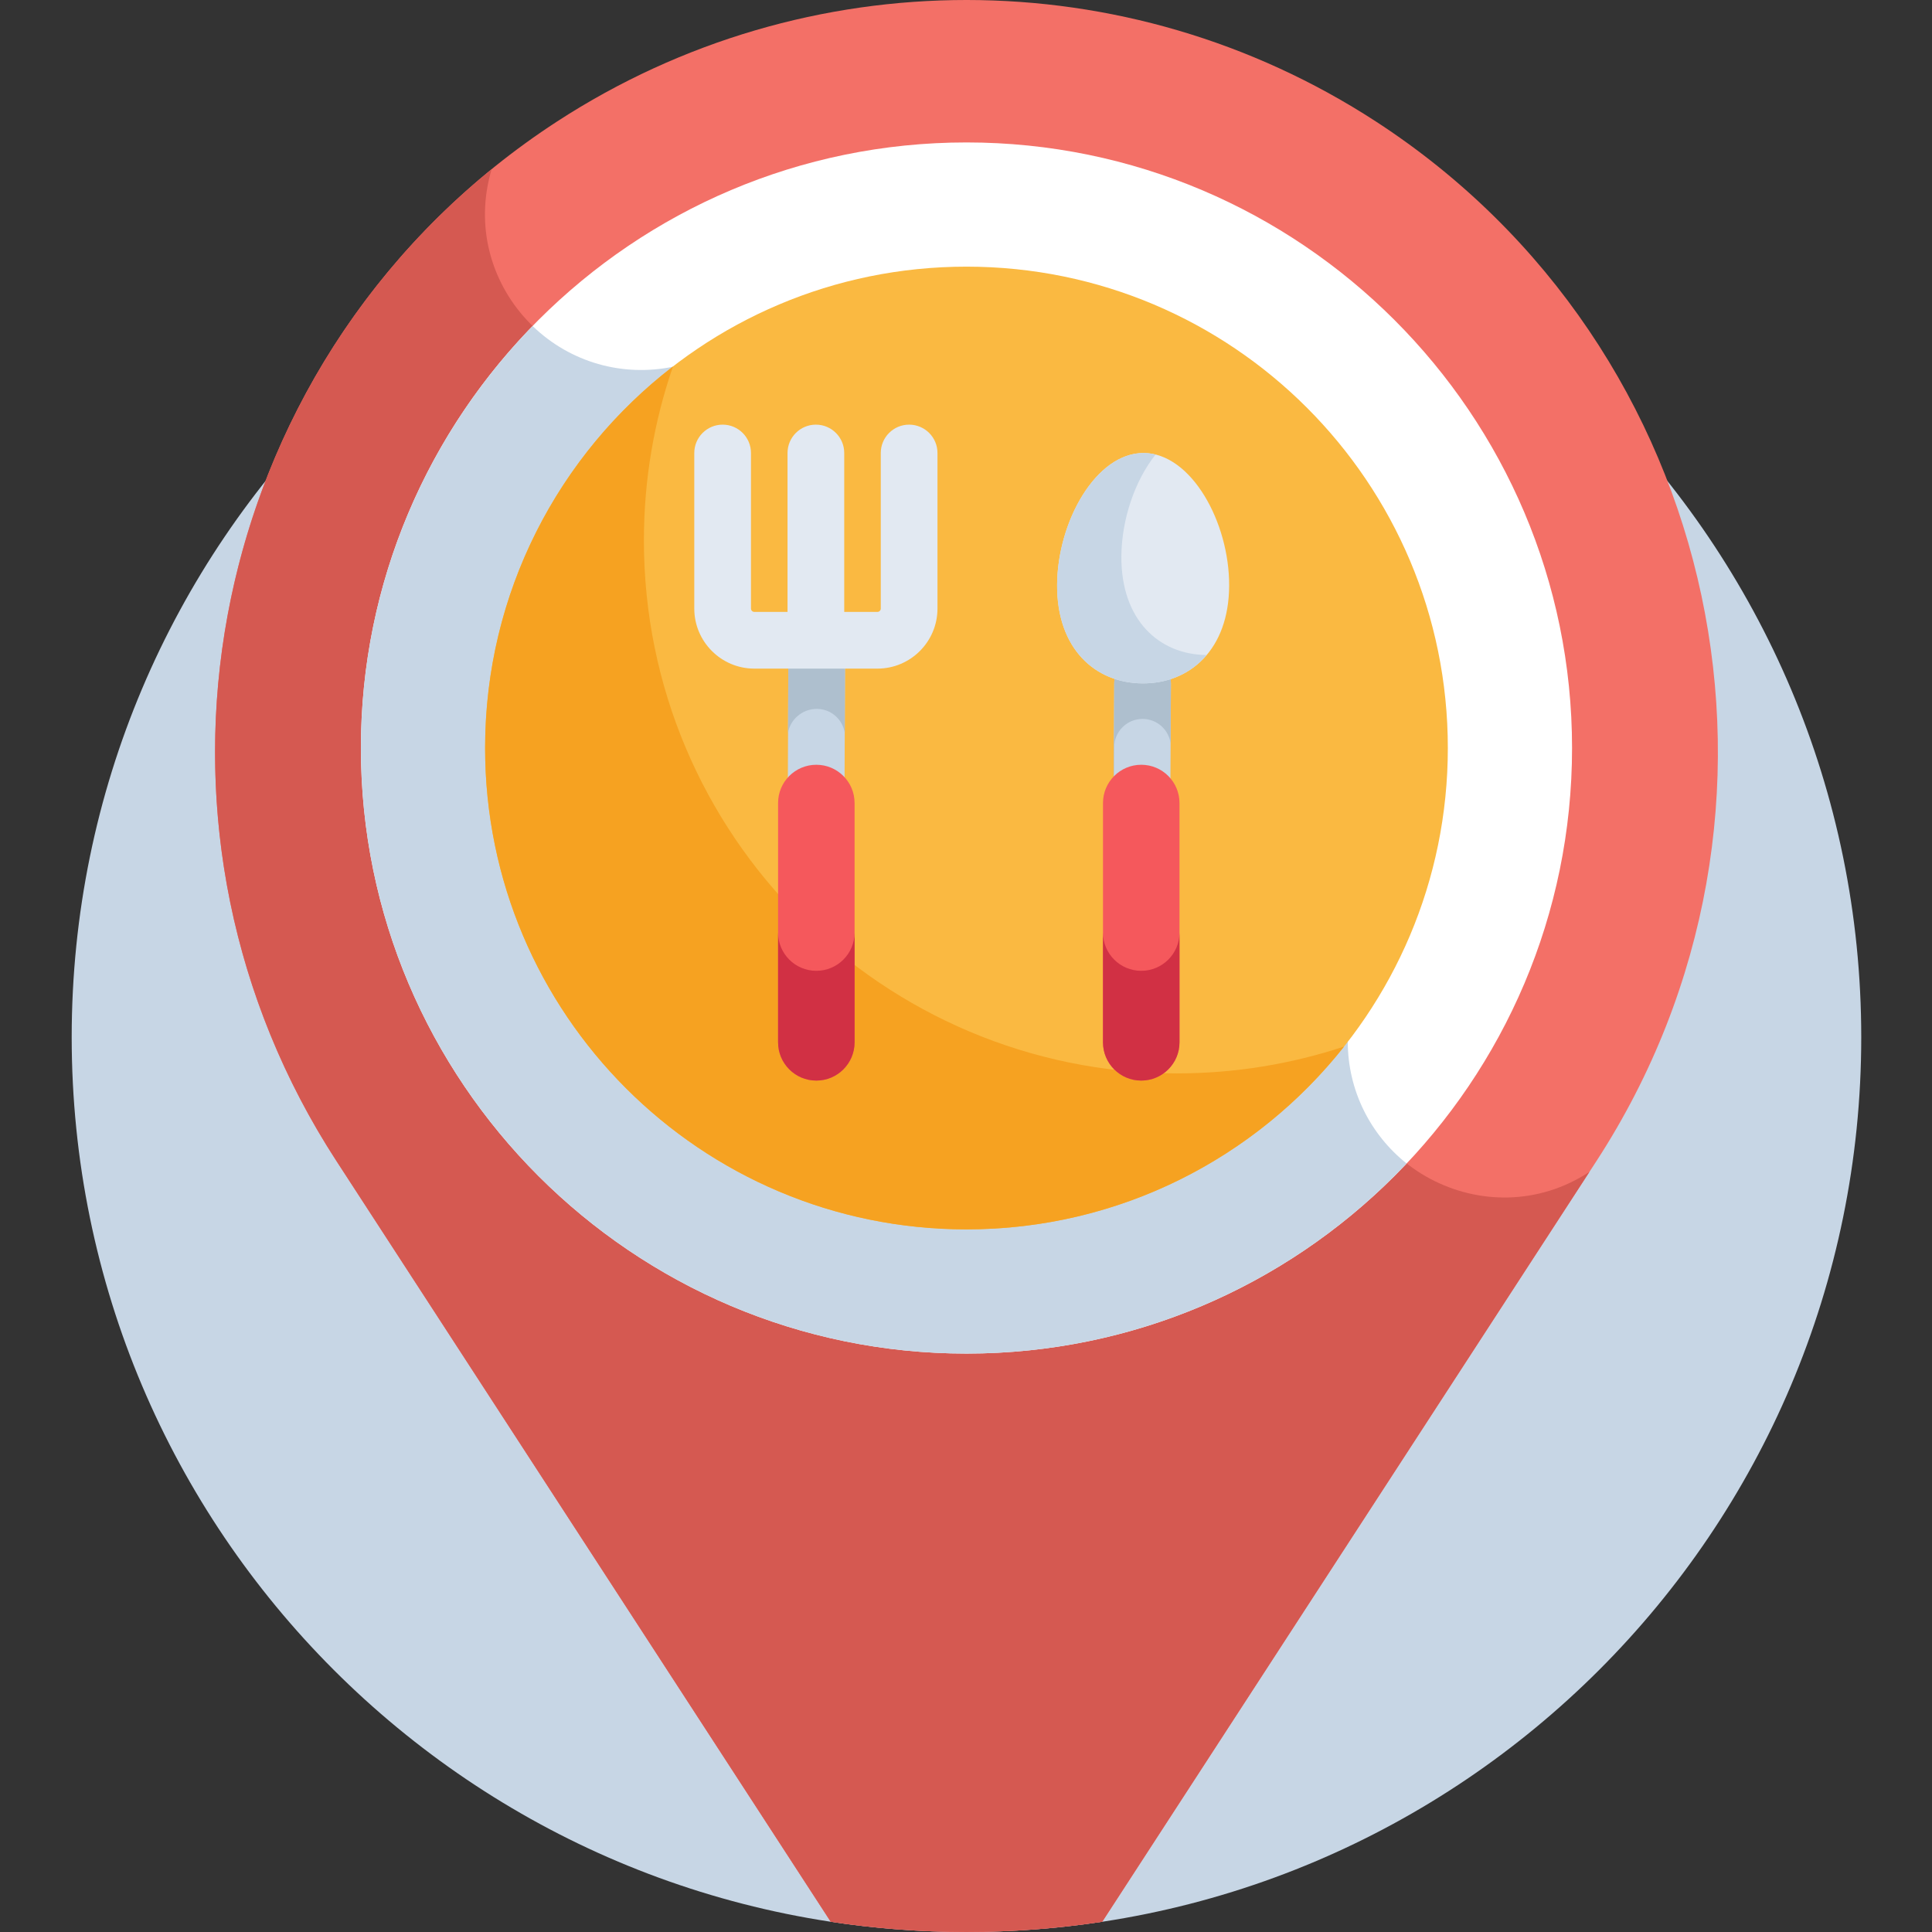 <svg width="350" height="350" viewBox="0 0 350 350" fill="none" xmlns="http://www.w3.org/2000/svg">
<rect x="0" y="0" width="350" height="350" fill="#333333" stroke="none"/>
<g clip-path="url(#clip0)">
<path d="M337.183 187.903C337.183 277.427 264.61 350 175.085 350C85.561 350 12.988 277.427 12.988 187.903C12.988 98.379 85.561 25.803 175.085 25.803C264.61 25.803 337.183 98.379 337.183 187.903Z" fill="#C7D6E5"/>
<path d="M249.226 21.99C204.125 -7.311 146.108 -7.349 100.948 21.99C37.894 62.955 19.99 147.274 60.952 210.328L150.492 348.144C166.738 350.617 183.425 350.619 199.682 348.144L289.219 210.328C330.184 147.274 312.277 62.955 249.226 21.99Z" fill="#F37067"/>
<path d="M244.161 188.672L121.923 66.434C100.964 70.787 82.931 51.155 89.07 30.647C35.795 73.988 22.692 151.435 60.952 210.328L150.492 348.144C166.738 350.617 183.425 350.619 199.682 348.144L287.945 212.288C269.435 224.48 244.161 211.359 244.161 188.672Z" fill="#D55951"/>
<path d="M175.086 245.215C114.595 245.215 65.382 196.002 65.382 135.509C65.382 75.016 114.595 25.803 175.086 25.803C235.578 25.803 284.792 75.016 284.792 135.509C284.792 196.002 235.578 245.215 175.086 245.215Z" fill="white"/>
<path d="M254.82 210.777C248.326 205.599 244.161 197.625 244.161 188.672L121.923 66.434C112.868 68.314 103.346 65.705 96.486 59.061C77.249 78.832 65.379 105.81 65.379 135.509C65.379 196.002 114.595 245.215 175.086 245.215C206.467 245.215 234.807 231.968 254.82 210.777Z" fill="#C7D6E5"/>
<path d="M262.289 135.509C262.289 183.67 223.247 222.713 175.085 222.713C126.924 222.713 87.882 183.67 87.882 135.509C87.882 87.348 126.924 48.306 175.085 48.306C223.247 48.306 262.289 87.348 262.289 135.509Z" fill="#FAB941"/>
<path d="M206.827 161.491C206.816 161.491 206.808 161.491 206.8 161.491C203.965 161.475 201.676 159.165 201.69 156.327L201.85 123.773C201.863 120.945 204.16 118.662 206.985 118.662H207.011C209.847 118.676 212.136 120.988 212.122 123.824L211.962 156.377C211.949 159.208 209.652 161.491 206.827 161.491Z" fill="#C7D6E5"/>
<path d="M147.806 161.491C147.798 161.491 147.79 161.491 147.784 161.491C144.946 161.478 142.655 159.17 142.668 156.332L142.828 115.971C142.839 113.14 145.135 110.854 147.963 110.854H147.985C150.82 110.865 153.112 113.175 153.101 116.011L152.941 156.375C152.93 159.203 150.631 161.491 147.806 161.491Z" fill="#C7D6E5"/>
<path d="M201.85 135.349C201.863 132.521 204.159 130.238 206.985 130.238H207.011C209.601 130.251 211.727 132.182 212.069 134.676L212.122 123.824C212.138 120.988 209.847 118.676 207.011 118.662C207.003 118.662 206.995 118.662 206.985 118.662C204.159 118.662 201.863 120.945 201.85 123.773L201.689 156.329C201.687 156.575 201.711 156.815 201.743 157.053L201.85 135.349Z" fill="#AEBFCE"/>
<path d="M213.19 194.456C159.873 194.456 116.649 151.232 116.649 97.911C116.649 86.873 118.507 76.269 121.917 66.389C101.22 82.333 87.882 107.362 87.882 135.509C87.882 183.67 126.924 222.713 175.085 222.713C202.814 222.713 227.517 209.77 243.488 189.598C233.96 192.747 223.775 194.456 213.19 194.456Z" fill="#F6A221"/>
<path d="M206.747 138.545C202.921 138.545 199.818 141.648 199.818 145.475V188.827C199.818 192.653 202.921 195.756 206.747 195.756C210.574 195.756 213.676 192.653 213.676 188.827V145.475C213.676 141.648 210.574 138.545 206.747 138.545Z" fill="#F5585C"/>
<path d="M147.886 138.545C144.057 138.545 140.957 141.648 140.957 145.475V188.827C140.957 192.653 144.057 195.756 147.886 195.756C151.712 195.756 154.815 192.653 154.815 188.827V145.475C154.815 141.648 151.712 138.545 147.886 138.545Z" fill="#F5585C"/>
<path d="M206.747 175.873C202.921 175.873 199.818 172.773 199.818 168.944V188.827C199.818 192.653 202.921 195.756 206.747 195.756C210.574 195.756 213.676 192.653 213.676 188.827V168.944C213.676 172.773 210.574 175.873 206.747 175.873Z" fill="#D13044"/>
<path d="M147.886 175.873C144.057 175.873 140.957 172.773 140.957 168.944V188.827C140.957 192.653 144.057 195.756 147.886 195.756C151.712 195.756 154.815 192.653 154.815 188.827V168.944C154.815 172.773 151.712 175.873 147.886 175.873Z" fill="#D13044"/>
<path d="M147.985 110.854C147.977 110.854 147.971 110.854 147.963 110.854C145.136 110.854 142.839 113.14 142.828 115.971L142.762 132.772C143.144 130.307 145.4 128.422 147.966 128.422H147.985C150.546 128.433 152.658 130.318 153.034 132.772L153.101 116.011C153.112 113.175 150.821 110.865 147.985 110.854Z" fill="#AEBFCE"/>
<path d="M164.695 76.928C161.859 76.928 159.56 79.227 159.56 82.066V110.248C159.56 110.582 159.285 110.854 158.952 110.854H152.941V82.066C152.941 79.227 150.642 76.928 147.806 76.928C144.967 76.928 142.668 79.227 142.668 82.066V110.854H136.657C136.321 110.854 136.048 110.582 136.048 110.248V82.066C136.048 79.227 133.749 76.928 130.914 76.928C128.075 76.928 125.776 79.227 125.776 82.066V110.248C125.776 116.248 130.657 121.127 136.657 121.127H158.952C164.952 121.127 169.833 116.248 169.833 110.248V82.066C169.833 79.227 167.534 76.928 164.695 76.928Z" fill="#E2E9F2"/>
<path d="M222.673 106.125C222.617 117.65 215.594 123.843 206.985 123.8C198.378 123.757 191.446 117.498 191.505 105.973C191.561 94.448 198.584 82.023 207.19 82.066C215.799 82.109 222.731 94.6 222.673 106.125Z" fill="#E2E9F2"/>
<path d="M203.147 100.835C203.182 94.082 205.609 87.025 209.343 82.344C208.638 82.17 207.922 82.069 207.19 82.066C198.584 82.023 191.561 94.448 191.505 105.973C191.446 117.498 198.378 123.757 206.987 123.8C211.586 123.821 215.733 122.062 218.606 118.662C210.01 118.609 203.091 112.35 203.147 100.835Z" fill="#C7D6E5"/>
</g>
<defs>
<clipPath id="clip0">
<rect width="350" height="350" fill="white"/>
</clipPath>
</defs>
</svg>
